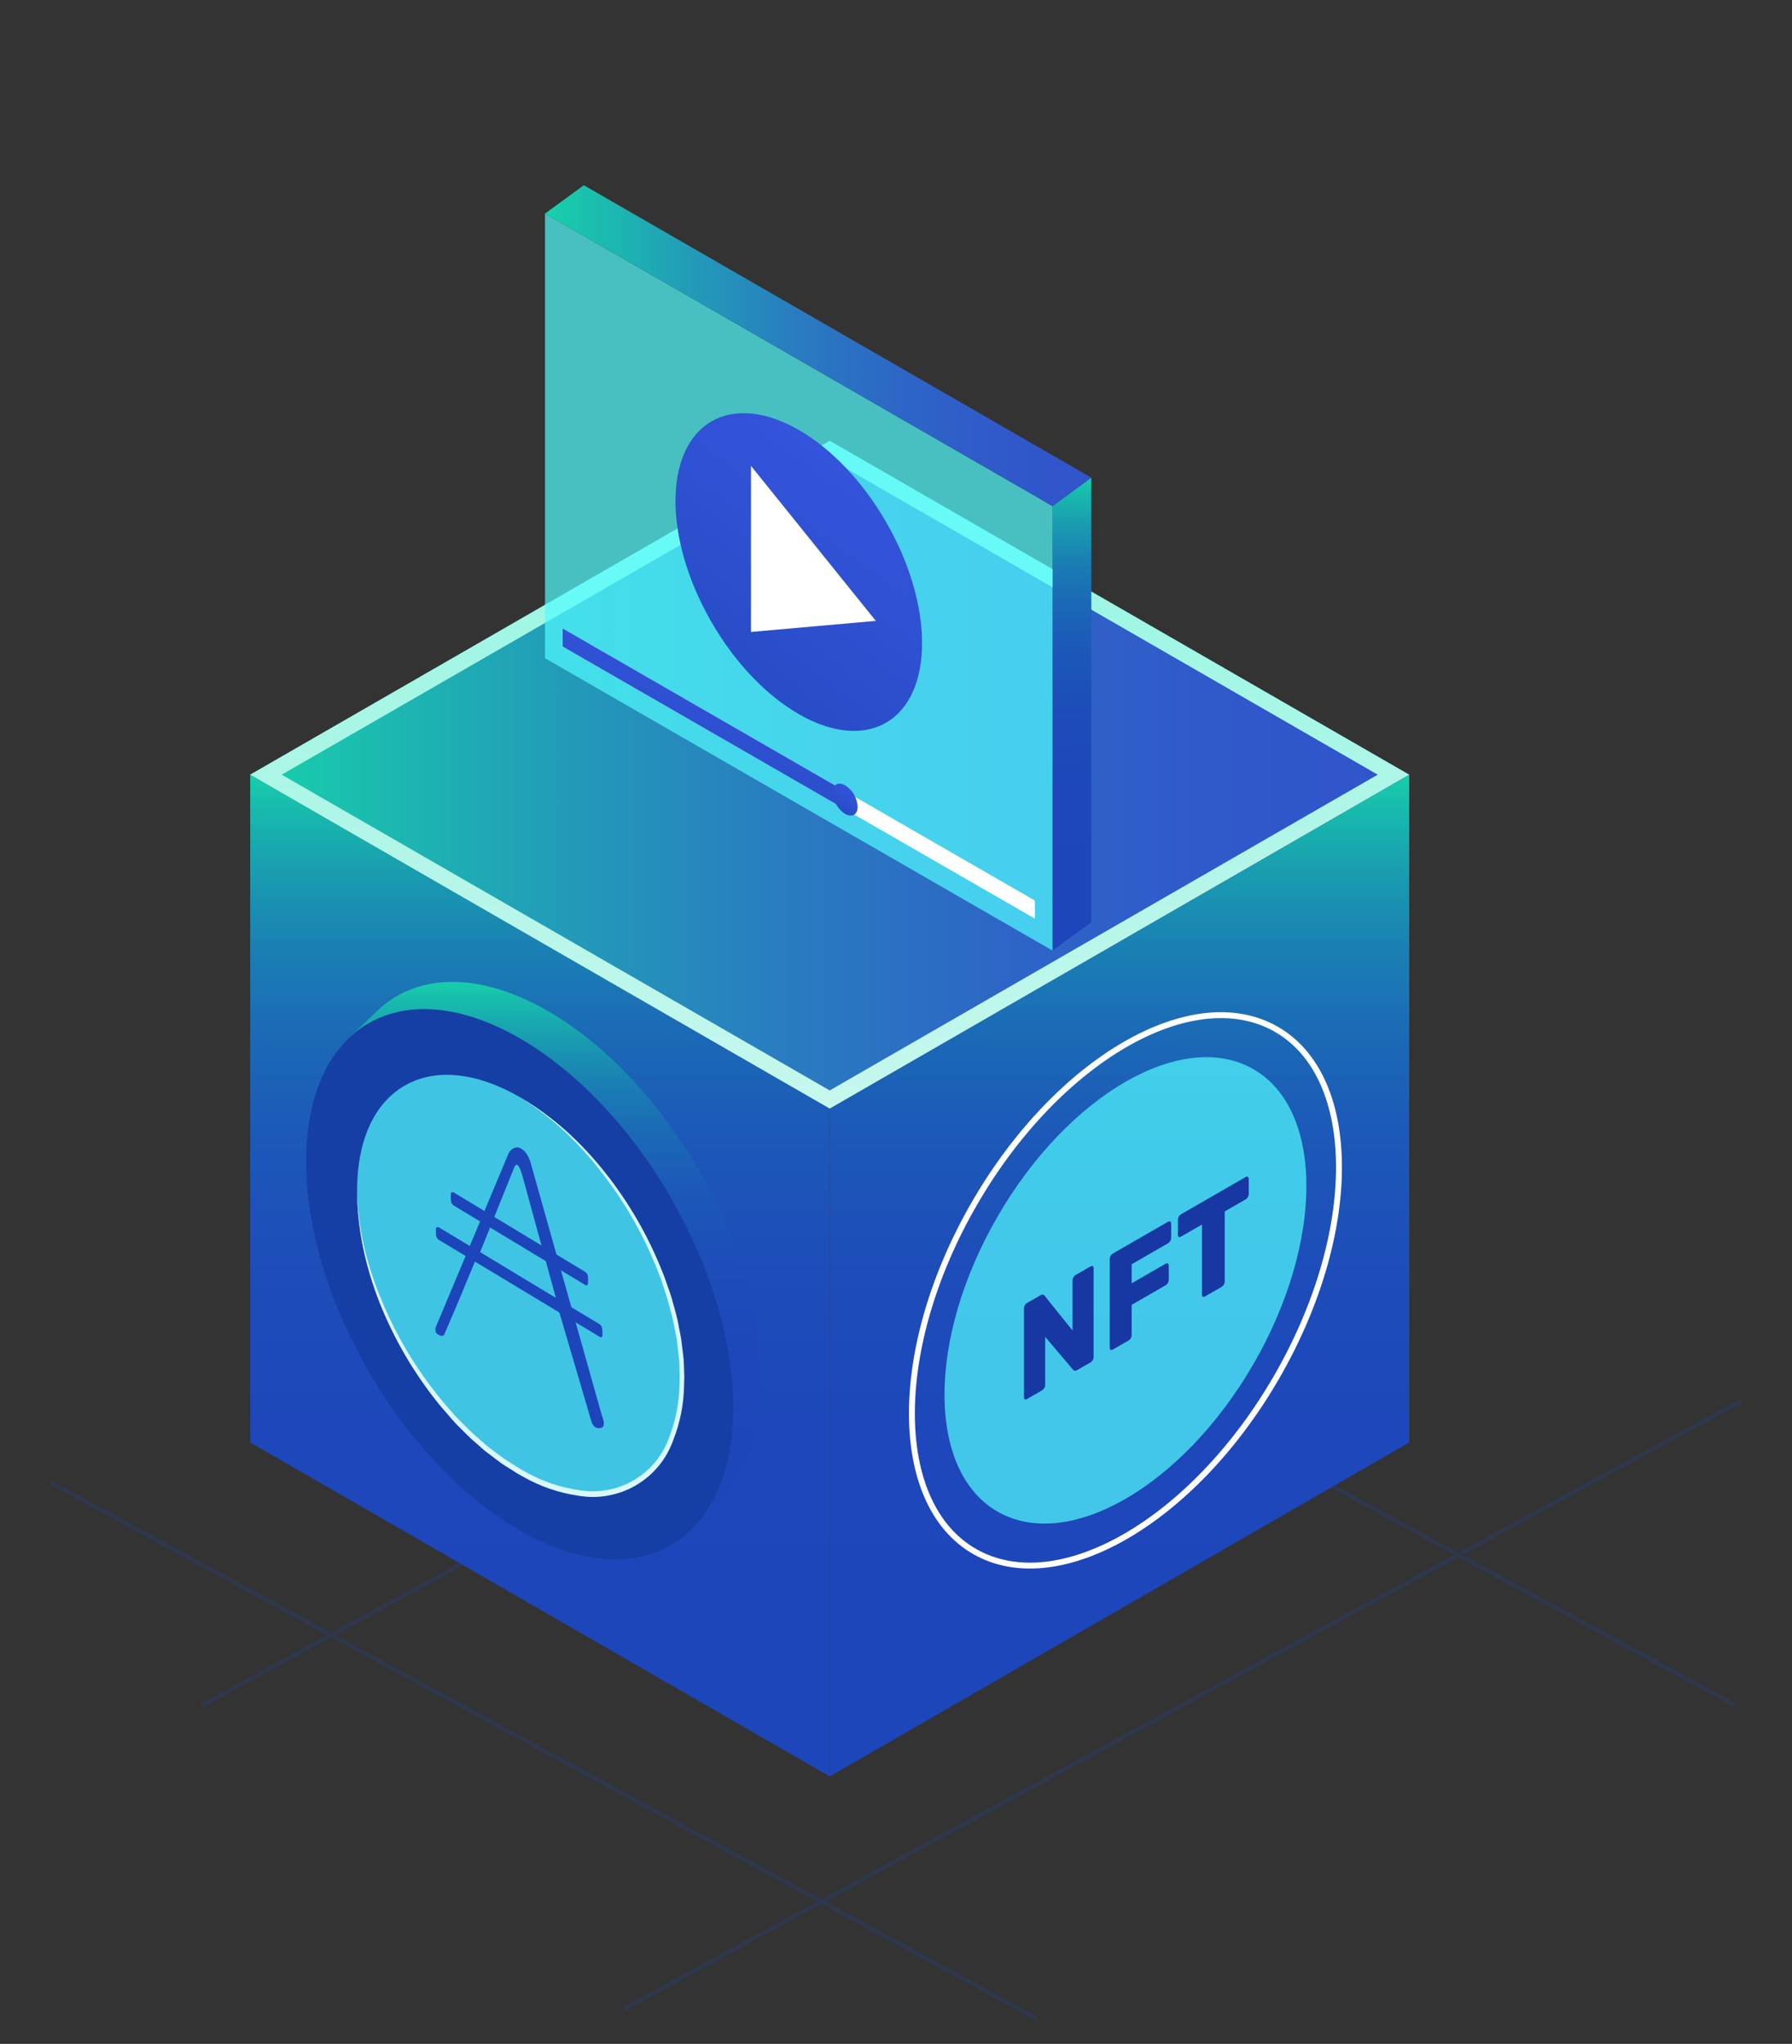 <svg width="228" height="260" viewBox="0 0 228 260" fill="none" xmlns="http://www.w3.org/2000/svg">
<rect x="0" y="0" width="228" height="260" fill="#333333" stroke="none"/>
<g opacity="0.2">
<path d="M79.549 255.473L221.486 178.224" stroke="#1D45BA" stroke-width="0.5"/>
<path d="M25.611 216.984L158.017 144.923" stroke="#1D45BA" stroke-width="0.5"/>
<path d="M71.314 135.688L220.835 216.96" stroke="#1D45BA" stroke-width="0.5"/>
<path d="M6.514 188.622L131.851 256.75" stroke="#1D45BA" stroke-width="0.5"/>
</g>
<path d="M105.565 225.973L31.834 183.496V98.543L105.565 141.02V225.973Z" fill="url(#paint0_linear_1043_78601)"/>
<path d="M179.296 98.543L105.564 141.02V225.973L179.296 183.496V98.543Z" fill="url(#paint1_linear_1043_78601)"/>
<path d="M105.565 56.073L179.296 98.543L105.565 141.019L31.834 98.543L105.565 56.073Z" fill="url(#paint2_linear_1043_78601)"/>
<path d="M33.837 98.543L105.565 57.227L177.293 98.543L105.565 139.865L33.837 98.543Z" stroke="url(#paint3_linear_1043_78601)" stroke-width="2"/>
<path d="M91.615 191.022C94.916 187.742 96.866 182.474 96.866 175.559C96.866 158.268 84.698 137.246 69.703 128.607C60.732 123.437 52.778 123.867 47.833 128.739L44.35 132.089C40.944 135.355 38.932 140.686 38.932 147.726C38.932 165.017 51.093 186.039 66.095 194.685C74.878 199.744 82.686 199.431 87.686 194.838L87.777 194.747L88.007 194.532L91.364 191.286L91.608 191.05L91.615 191.022Z" fill="url(#paint4_linear_1043_78601)"/>
<path d="M85.322 196.576C95.933 190.464 95.932 170.642 85.321 152.304C74.71 133.966 57.507 124.054 46.897 130.167C36.286 136.279 36.287 156.1 46.898 174.439C57.509 192.777 74.712 202.688 85.322 196.576Z" fill="#163FA5"/>
<path opacity="0.7" d="M80.733 188.644C88.808 183.992 88.808 168.906 80.732 154.949C72.656 140.991 59.562 133.448 51.487 138.1C43.412 142.751 43.413 157.837 51.489 171.795C59.565 185.752 72.658 193.296 80.733 188.644Z" fill="#52FCFF"/>
<path fill-rule="evenodd" clip-rule="evenodd" d="M71.102 166.72L75.238 180.794C75.379 181.279 75.729 181.834 76.5 181.626C77.061 181.487 76.781 180.586 76.571 180.031L67.596 148.21C67.386 147.378 67.035 146.546 66.334 146.13C65.703 145.714 65.002 146.13 64.722 146.685L55.397 168.939V169.077C55.397 169.493 55.467 169.632 55.887 169.84C56.168 169.979 56.378 169.979 56.518 169.771C57.78 166.859 59.323 163.184 60.515 160.273L71.102 166.72ZM65.353 148.695C65.703 147.724 66.054 148.14 66.474 149.596L70.751 165.195L61.076 159.302L65.353 148.695Z" fill="#1D45BA"/>
<path d="M76.29 170.048L55.817 157.707C55.607 157.569 55.467 157.291 55.467 157.014V156.39C55.467 156.113 55.607 156.044 55.817 156.113L76.29 168.453C76.501 168.592 76.641 168.869 76.641 169.146V169.77C76.711 170.048 76.501 170.186 76.29 170.048Z" fill="#1D45BA"/>
<path d="M74.467 163.462L57.71 153.34C57.5 153.202 57.359 152.924 57.359 152.647V151.954C57.359 151.676 57.5 151.607 57.71 151.676L74.467 161.798C74.677 161.937 74.817 162.214 74.817 162.491V163.115C74.817 163.462 74.677 163.601 74.467 163.462Z" fill="#1D45BA"/>
<path d="M66.109 139.553C68.21 140.783 70.184 142.217 72.002 143.834C73.81 145.466 75.478 147.247 76.989 149.157C80.024 152.988 82.478 157.242 84.274 161.785C84.518 162.341 84.706 162.925 84.908 163.501C85.11 164.078 85.319 164.648 85.486 165.239C85.806 166.413 86.183 167.588 86.371 168.797C86.475 169.395 86.635 169.985 86.698 170.597L86.928 172.418C87.011 173.029 86.998 173.641 87.039 174.253C87.071 174.866 87.071 175.481 87.039 176.094C87.018 178.569 86.534 181.018 85.612 183.315C84.743 185.697 83.063 187.698 80.866 188.968C78.668 190.239 76.093 190.698 73.59 190.265C71.14 189.911 68.778 189.105 66.625 187.888C66.081 187.602 65.553 187.287 65.044 186.943C64.535 186.602 63.992 186.31 63.512 185.935L62.042 184.823C61.541 184.469 61.109 184.031 60.649 183.635C59.702 182.856 58.866 181.96 58.002 181.098C57.578 180.653 57.187 180.181 56.783 179.708C56.38 179.236 55.968 178.798 55.606 178.318C52.563 174.493 50.099 170.243 48.293 165.704C47.404 163.45 46.705 161.125 46.204 158.755C45.705 156.375 45.449 153.951 45.438 151.52C45.498 153.926 45.802 156.319 46.343 158.664C46.903 161.02 47.662 163.324 48.614 165.552C50.471 170.017 52.975 174.188 56.045 177.929C56.414 178.409 56.825 178.853 57.222 179.319C57.619 179.785 58.016 180.222 58.441 180.653C59.312 181.494 60.134 182.377 61.067 183.141C61.527 183.53 61.958 183.954 62.46 184.309L63.909 185.386C64.389 185.754 64.918 186.039 65.42 186.373C65.919 186.705 66.435 187.011 66.966 187.29C69.059 188.462 71.353 189.233 73.729 189.563C76.084 189.957 78.502 189.522 80.57 188.331C82.638 187.14 84.226 185.268 85.061 183.037C85.95 180.826 86.422 178.47 86.454 176.087C86.486 175.488 86.486 174.887 86.454 174.287C86.419 173.69 86.454 173.092 86.357 172.494L86.141 170.701C86.085 170.104 85.925 169.52 85.82 168.922C85.625 167.734 85.27 166.58 84.971 165.447C84.817 164.87 84.602 164.301 84.421 163.724C84.239 163.147 84.058 162.577 83.822 162.021C82.098 157.497 79.718 153.25 76.759 149.414C75.301 147.479 73.682 145.67 71.918 144.007C70.134 142.335 68.188 140.843 66.109 139.553Z" fill="#D9F8FF"/>
<path d="M162.405 175.212C173.016 156.874 173.017 137.052 162.406 130.94C151.796 124.828 134.593 134.739 123.982 153.077C113.371 171.416 113.37 191.237 123.981 197.35C134.591 203.462 151.794 193.551 162.405 175.212Z" stroke="white" stroke-width="0.75" stroke-miterlimit="10"/>
<path opacity="0.7" d="M159.474 173.524C168.465 157.984 168.465 141.188 159.474 136.008C150.483 130.829 135.905 139.227 126.914 154.767C117.922 170.307 117.922 187.103 126.913 192.283C135.904 197.462 150.482 189.064 159.474 173.524Z" fill="#52FCFF"/>
<path d="M138.85 117.313L133.912 120.92V64.371L138.85 60.757V117.313Z" fill="url(#paint5_linear_1043_78601)"/>
<path opacity="0.7" d="M133.912 120.921L69.34 83.727V27.17L133.912 64.372V120.921Z" fill="#52FCFF"/>
<path d="M131.67 116.855L71.59 82.246V79.939L131.67 114.555V116.855Z" fill="white"/>
<path d="M107.529 100.649L71.59 79.939V82.246L107.529 102.956V100.649Z" fill="url(#paint6_linear_1043_78601)"/>
<path d="M109.118 102.629C109.118 103.637 108.422 104.019 107.53 103.54C107.069 103.24 106.685 102.836 106.41 102.36C106.135 101.884 105.977 101.35 105.949 100.801C105.949 99.794 106.646 99.412 107.53 99.891C107.993 100.19 108.379 100.593 108.655 101.069C108.931 101.545 109.09 102.08 109.118 102.629Z" fill="url(#paint7_linear_1043_78601)"/>
<path d="M69.34 27.169L74.278 23.562L138.85 60.757L133.912 64.371L69.34 27.169Z" fill="url(#paint8_linear_1043_78601)"/>
<path d="M112.722 91.936C118.848 88.407 118.848 76.963 112.723 66.376C106.597 55.789 96.665 50.068 90.538 53.597C84.412 57.127 84.412 68.57 90.537 79.157C96.663 89.744 106.595 95.465 112.722 91.936Z" fill="url(#paint9_linear_1043_78601)"/>
<path d="M111.429 78.979L95.549 59.263V80.39L111.429 78.979Z" fill="white"/>
<path d="M130.664 177.965C130.563 178.023 130.472 178.034 130.391 177.999C130.32 177.947 130.285 177.863 130.285 177.747L130.285 166.426C130.285 166.298 130.32 166.173 130.391 166.051C130.462 165.917 130.553 165.819 130.664 165.755L132.374 164.769C132.606 164.635 132.778 164.647 132.889 164.804L136.462 169.252L136.462 162.868C136.462 162.74 136.497 162.615 136.568 162.493C136.639 162.359 136.729 162.26 136.84 162.196L138.763 161.089C138.874 161.025 138.965 161.019 139.036 161.071C139.106 161.112 139.142 161.196 139.142 161.324L139.142 172.627C139.142 172.755 139.106 172.886 139.036 173.02C138.965 173.142 138.874 173.235 138.763 173.299L137.052 174.284C136.82 174.418 136.649 174.406 136.538 174.249L132.98 170.054L132.98 176.194C132.98 176.322 132.94 176.45 132.859 176.578C132.788 176.7 132.697 176.793 132.586 176.857L130.664 177.965Z" fill="#1737A3"/>
<path d="M141.574 171.679C141.473 171.737 141.383 171.749 141.302 171.714C141.231 171.662 141.196 171.577 141.196 171.461L141.196 160.141C141.196 160.013 141.231 159.888 141.302 159.766C141.373 159.632 141.463 159.533 141.574 159.469L148.614 155.414C148.725 155.35 148.816 155.344 148.887 155.396C148.967 155.431 149.008 155.513 149.008 155.64L149.008 157.489C149.008 157.617 148.967 157.745 148.887 157.873C148.816 157.995 148.725 158.088 148.614 158.152L143.982 160.821L143.982 163.245L148.311 160.751C148.422 160.687 148.513 160.681 148.584 160.734C148.665 160.769 148.705 160.85 148.705 160.978L148.705 162.827C148.705 162.955 148.665 163.083 148.584 163.211C148.513 163.333 148.422 163.426 148.311 163.49L143.982 165.984L143.982 169.856C143.982 169.973 143.946 170.098 143.876 170.231C143.805 170.353 143.714 170.446 143.603 170.51L141.574 171.679Z" fill="#1737A3"/>
<path d="M153.324 164.91C153.213 164.974 153.117 164.989 153.036 164.954C152.965 164.913 152.93 164.829 152.93 164.701L152.93 155.77L150.266 157.305C150.155 157.369 150.059 157.384 149.978 157.349C149.907 157.308 149.872 157.224 149.872 157.096L149.872 155.142C149.872 155.015 149.907 154.89 149.978 154.767C150.059 154.628 150.155 154.526 150.266 154.462L158.486 149.727C158.597 149.663 158.688 149.657 158.759 149.709C158.839 149.744 158.88 149.825 158.88 149.953L158.88 151.907C158.88 152.035 158.839 152.163 158.759 152.291C158.688 152.413 158.597 152.506 158.486 152.57L155.822 154.105L155.822 163.035C155.822 163.163 155.781 163.291 155.701 163.419C155.63 163.541 155.539 163.634 155.428 163.698L153.324 164.91Z" fill="#1737A3"/>
<defs>
<linearGradient id="paint0_linear_1043_78601" x1="110.323" y1="241.715" x2="110.323" y2="97.871" gradientUnits="userSpaceOnUse">
<stop stop-color="#1D45BA"/>
<stop offset="0.42" stop-color="#1D47BA"/>
<stop offset="0.572" stop-color="#1D4EB9"/>
<stop offset="0.68" stop-color="#1C59B8"/>
<stop offset="0.767" stop-color="#1B6AB6"/>
<stop offset="0.842" stop-color="#1A80B3"/>
<stop offset="0.908" stop-color="#199CB0"/>
<stop offset="0.966" stop-color="#18BBAD"/>
<stop offset="1" stop-color="#17D1AA"/>
</linearGradient>
<linearGradient id="paint1_linear_1043_78601" x1="184.054" y1="241.715" x2="184.054" y2="97.871" gradientUnits="userSpaceOnUse">
<stop stop-color="#1D45BA"/>
<stop offset="0.42" stop-color="#1D47BA"/>
<stop offset="0.572" stop-color="#1D4EB9"/>
<stop offset="0.68" stop-color="#1C59B8"/>
<stop offset="0.767" stop-color="#1B6AB6"/>
<stop offset="0.842" stop-color="#1A80B3"/>
<stop offset="0.908" stop-color="#199CB0"/>
<stop offset="0.966" stop-color="#18BBAD"/>
<stop offset="1" stop-color="#17D1AA"/>
</linearGradient>
<linearGradient id="paint2_linear_1043_78601" x1="31.834" y1="141.005" x2="179.296" y2="141.005" gradientUnits="userSpaceOnUse">
<stop stop-color="#17D1AA"/>
<stop offset="0.07" stop-color="#1AC2AE"/>
<stop offset="0.27" stop-color="#229BB8"/>
<stop offset="0.46" stop-color="#297CC0"/>
<stop offset="0.65" stop-color="#2D66C6"/>
<stop offset="0.83" stop-color="#3059CA"/>
<stop offset="1" stop-color="#3154CB"/>
</linearGradient>
<linearGradient id="paint3_linear_1043_78601" x1="105.565" y1="56.073" x2="105.565" y2="141.019" gradientUnits="userSpaceOnUse">
<stop stop-color="#93F5E1"/>
<stop offset="1" stop-color="#C6F7ED"/>
</linearGradient>
<linearGradient id="paint4_linear_1043_78601" x1="100.605" y1="207.459" x2="100.605" y2="124.517" gradientUnits="userSpaceOnUse">
<stop stop-color="#1D45BA"/>
<stop offset="0.42" stop-color="#1D47BA"/>
<stop offset="0.572" stop-color="#1D4EB9"/>
<stop offset="0.68" stop-color="#1C59B8"/>
<stop offset="0.767" stop-color="#1B6AB6"/>
<stop offset="0.842" stop-color="#1A80B3"/>
<stop offset="0.908" stop-color="#199CB0"/>
<stop offset="0.966" stop-color="#18BBAD"/>
<stop offset="1" stop-color="#17D1AA"/>
</linearGradient>
<linearGradient id="paint5_linear_1043_78601" x1="139.169" y1="128.353" x2="139.169" y2="60.439" gradientUnits="userSpaceOnUse">
<stop stop-color="#1D45BA"/>
<stop offset="0.42" stop-color="#1D47BA"/>
<stop offset="0.572" stop-color="#1D4EB9"/>
<stop offset="0.68" stop-color="#1C59B8"/>
<stop offset="0.767" stop-color="#1B6AB6"/>
<stop offset="0.842" stop-color="#1A80B3"/>
<stop offset="0.908" stop-color="#199CB0"/>
<stop offset="0.966" stop-color="#18BBAD"/>
<stop offset="1" stop-color="#17D1AA"/>
</linearGradient>
<linearGradient id="paint6_linear_1043_78601" x1="109.14" y1="116.893" x2="130.101" y2="60.42" gradientUnits="userSpaceOnUse">
<stop stop-color="#244ABF"/>
<stop offset="1" stop-color="#4760FF"/>
</linearGradient>
<linearGradient id="paint7_linear_1043_78601" x1="109.26" y1="106.203" x2="114.684" y2="98.897" gradientUnits="userSpaceOnUse">
<stop stop-color="#244ABF"/>
<stop offset="1" stop-color="#4760FF"/>
</linearGradient>
<linearGradient id="paint8_linear_1043_78601" x1="69.34" y1="64.364" x2="138.85" y2="64.364" gradientUnits="userSpaceOnUse">
<stop stop-color="#17D1AA"/>
<stop offset="0.07" stop-color="#1AC2AE"/>
<stop offset="0.27" stop-color="#229BB8"/>
<stop offset="0.46" stop-color="#297CC0"/>
<stop offset="0.65" stop-color="#2D66C6"/>
<stop offset="0.83" stop-color="#3059CA"/>
<stop offset="1" stop-color="#3154CB"/>
</linearGradient>
<linearGradient id="paint9_linear_1043_78601" x1="118.723" y1="117.455" x2="172.82" y2="45.008" gradientUnits="userSpaceOnUse">
<stop stop-color="#244ABF"/>
<stop offset="1" stop-color="#4760FF"/>
</linearGradient>
</defs>
</svg>
